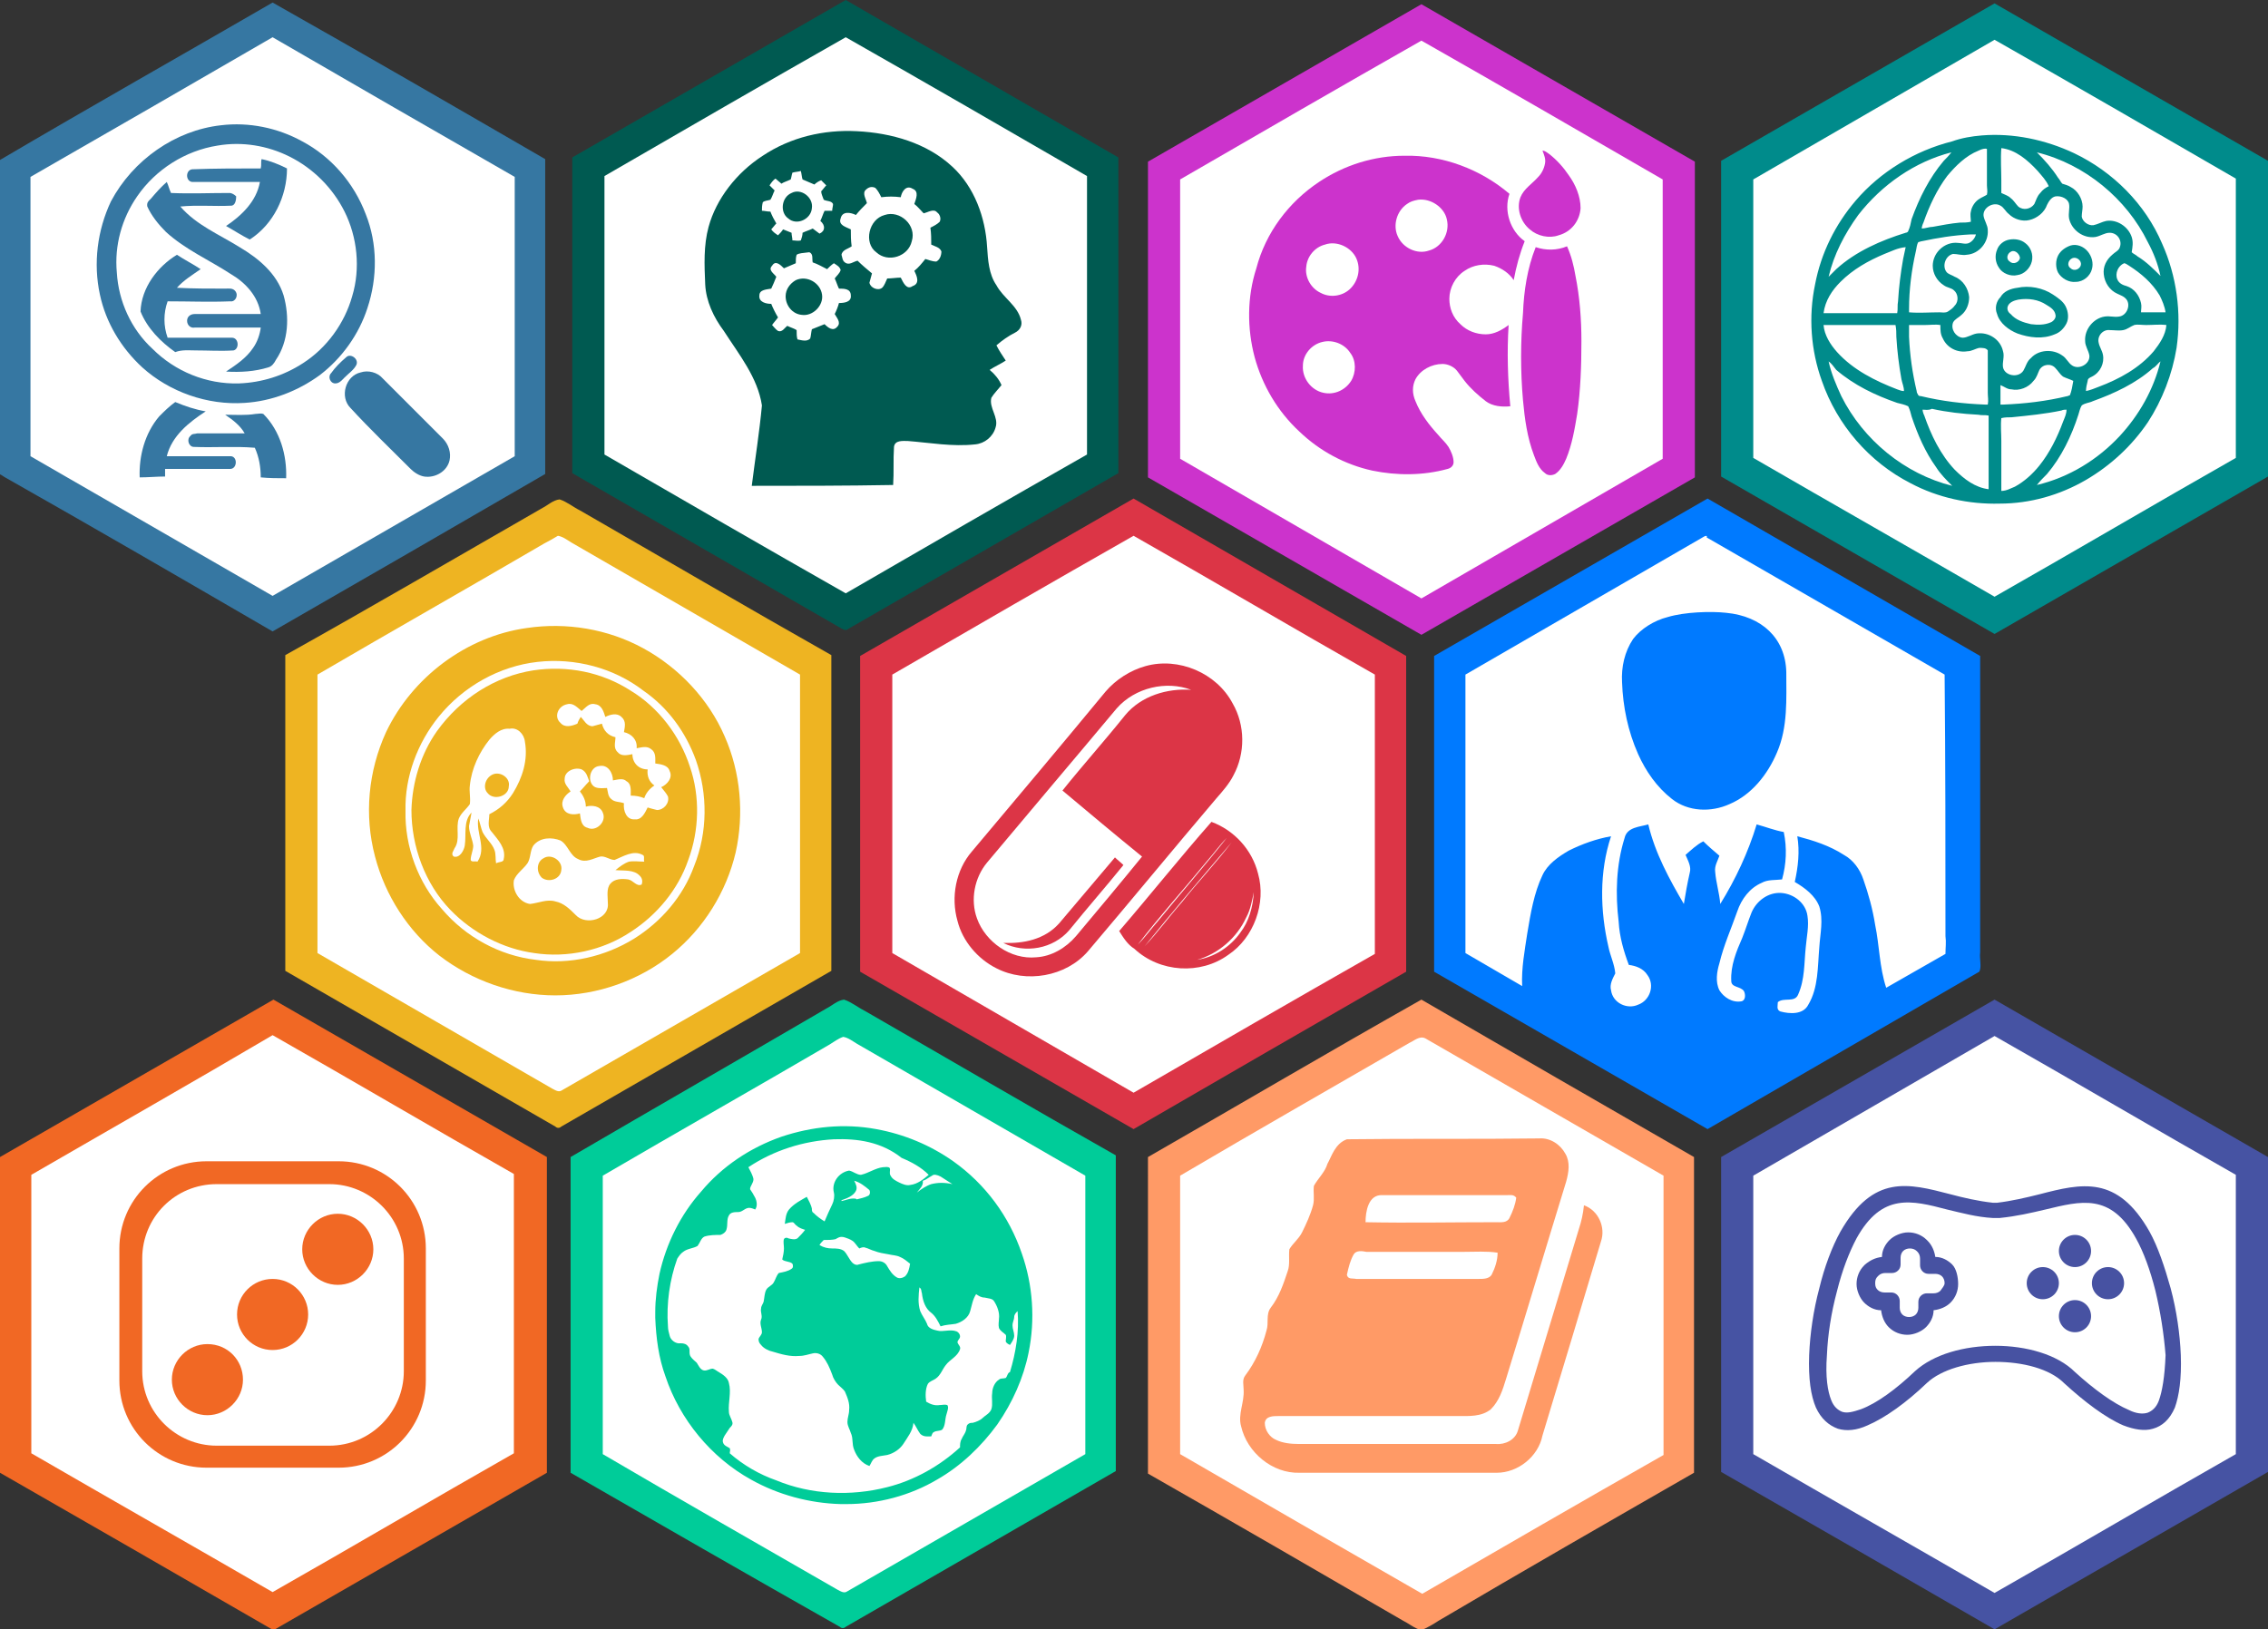 <?xml version="1.0" encoding="utf-8"?>
<!-- Generator: Adobe Illustrator 18.1.1, SVG Export Plug-In . SVG Version: 6.00 Build 0)  -->
<svg version="1.2" baseProfile="tiny" id="Layer_1" xmlns="http://www.w3.org/2000/svg" xmlns:xlink="http://www.w3.org/1999/xlink"
	 x="0px" y="0px" viewBox="0 0 267.9 192.5" xml:space="preserve">
<rect x="0" y="0" width="267.9" height="192.5" fill="#333333" stroke="none"/>
<g>
	<g>
		<path fill="#FFFFFF" d="M69.5,19.7C79.7,13.9,89.9,8,100.1,2.1c10.2,5.9,20.4,11.8,30.7,17.7c0,11.8,0,23.6,0,35.4
			c-10.2,5.9-20.4,11.8-30.7,17.7C89.9,66.9,79.7,61,69.5,55.1C69.5,43.3,69.5,31.5,69.5,19.7z"/>
		<g>
			<g>
				<path fill="#005A51" d="M67.6,18.6C78.4,12.4,89.1,6.2,99.9,0c10.7,6.2,21.5,12.4,32.2,18.6c0,12.4,0,24.9,0,37.3
					c-10.6,6.1-21.3,12.3-31.9,18.4c-0.3,0.3-0.7,0-0.9-0.1C88.7,68.1,78.2,62,67.6,55.9C67.6,43.5,67.6,31,67.6,18.6z M71.4,20.8
					c0,11,0,21.9,0,32.9c9.5,5.5,19,11,28.5,16.4c9.5-5.5,19-11,28.5-16.4c0-11,0-22,0-32.9c-9.5-5.5-19-11-28.5-16.4
					C90.4,9.8,80.9,15.3,71.4,20.8z"/>
			</g>
			<g>
				<path fill="#005A51" d="M90.1,18.4c3.3-2.2,7.2-3.1,11.1-2.9c4.1,0.2,8.3,1.4,11.3,4.2c2.6,2.4,3.9,6,4.1,9.5
					c0.1,1.5,0.2,3.2,1.1,4.5c0.8,1.5,2.5,2.4,2.9,4.1c0.2,0.6-0.1,1.2-0.7,1.5c-0.8,0.4-1.5,0.9-2.2,1.5c0.3,0.6,0.7,1.2,1.1,1.8
					c-0.6,0.4-1.3,0.7-1.9,1.1c0.6,0.5,1.1,1.1,1.4,1.8c-0.4,0.5-0.9,1-1.2,1.5c-0.3,1.2,0.9,2.3,0.5,3.5c-0.3,1.1-1.3,1.9-2.4,2
					c-2.7,0.3-5.4-0.2-8-0.4c-0.6,0-1.5-0.1-1.6,0.7c-0.1,1.5,0,3-0.1,4.5c-5.6,0.1-11.2,0.1-16.7,0.1c0.4-3.2,0.9-6.3,1.2-9.5
					c-0.5-3.3-2.7-6-4.5-8.8c-1.2-1.6-2.1-3.5-2.2-5.5c-0.1-2.3-0.2-4.6,0.4-6.8C84.6,23.5,87,20.4,90.1,18.4z M93.6,20.4
					c-0.1,0.3-0.1,0.5-0.2,0.8c-0.4,0.2-0.8,0.3-1.1,0.5c-0.2-0.2-0.5-0.4-0.7-0.6c-0.3,0.2-0.5,0.5-0.7,0.8
					c0.1,0.1,0.4,0.4,0.6,0.6c-0.2,0.4-0.3,0.8-0.5,1.1c-0.3,0.1-0.7,0.1-0.9,0.3C90,24.3,90,24.6,90,24.9c0.3,0,0.6,0.1,1,0.1
					c0.2,0.5,0.4,0.9,0.7,1.4c-0.2,0.2-0.4,0.5-0.6,0.7c0.2,0.3,0.5,0.5,0.8,0.7c0.2-0.2,0.4-0.4,0.6-0.7c0.3,0.1,0.7,0.3,1,0.4
					c0,0.3,0.1,0.6,0.1,0.9c0.3,0,0.7,0.1,1,0c0.1-0.3,0.2-0.6,0.2-0.9c0.4-0.2,0.8-0.3,1.2-0.5c0.3,0.2,0.5,0.4,0.8,0.6
					c0.7-0.3,0.7-1,0.1-1.5c0.2-0.4,0.3-0.8,0.5-1.2c0.2,0,0.7,0,0.9,0c0-0.3,0.1-0.5,0.1-0.8c-0.2-0.4-0.7-0.3-1.1-0.5
					c-0.1-0.3-0.3-0.7-0.3-1c0.2-0.2,0.4-0.5,0.6-0.7c-0.2-0.2-0.4-0.4-0.6-0.6c-0.3,0.1-0.6,0.3-0.8,0.5c-0.5-0.2-0.9-0.4-1.4-0.6
					c-0.1-0.3-0.1-0.6-0.2-1C94.3,20.3,93.9,20.3,93.6,20.4z M102.3,22.4c-0.5,0.4,0,1.1,0.1,1.6c-0.5,0.5-0.9,0.9-1.3,1.4
					c-0.6-0.3-1.6-0.5-1.8,0.4c-0.3,0.8,0.6,1,1.2,1.3c0,0.7,0,1.3,0.1,2c-0.4,0.3-1.1,0.4-1.2,1c0.1,0.3,0.1,0.7,0.4,0.9
					c0.5,0.4,1-0.1,1.5-0.2c0.5,0.5,1.1,1,1.7,1.5c-0.1,0.4-0.2,0.7-0.3,1.1c0.1,0.6,1,1,1.5,0.6c0.3-0.3,0.4-0.7,0.6-1.1
					c0.5,0,1.1-0.1,1.6-0.1c0.3,0.6,0.7,1.5,1.4,1c0.9-0.3,0.5-1.2,0.2-1.8c0.5-0.4,0.9-0.9,1.3-1.4c0.4,0.1,0.8,0.3,1.3,0.3
					c0.4-0.2,0.6-0.7,0.6-1.2c-0.2-0.5-0.8-0.6-1.2-0.8c0-0.7,0-1.3-0.1-2c0.4-0.2,0.8-0.4,1.1-0.7c0.2-0.4,0-0.9-0.3-1.1
					c-0.4-0.5-1.1,0-1.6,0.1c-0.4-0.4-0.7-0.8-1.1-1.1c0.2-0.6,0.6-1.5-0.2-1.8c-0.8-0.5-1.3,0.4-1.4,1c-0.8-0.1-1.5-0.1-2.3,0
					c-0.2-0.4-0.4-0.8-0.7-1.1C103,22,102.6,22.1,102.3,22.4z M94.1,30.1c-0.1,0.3-0.1,0.6-0.1,1c-0.5,0.2-0.9,0.4-1.4,0.6
					c-0.4-0.4-1-1-1.4-0.3c-0.5,0.5,0.2,0.9,0.5,1.3c-0.2,0.5-0.4,1-0.6,1.4c-0.5,0.1-1.4,0.1-1.4,0.8c-0.1,0.8,0.8,1,1.4,1
					c0.2,0.5,0.5,1.1,0.8,1.6c-0.2,0.3-0.5,0.6-0.7,0.9c0.2,0.2,0.4,0.5,0.7,0.7c0.5,0.2,0.8-0.4,1.1-0.6c0.4,0.2,0.8,0.3,1.1,0.5
					c0,0.4,0,0.8,0.1,1.1c0.5,0.1,1.1,0.3,1.5-0.1c0.1-0.3,0.1-0.7,0.2-1.1c0.5-0.2,1-0.4,1.5-0.6c0.4,0.4,1,0.9,1.5,0.3
					c0.5-0.5-0.1-1.1-0.3-1.5c0.2-0.4,0.4-0.9,0.5-1.3c0.6,0,1.5-0.1,1.4-0.9c0-0.8-0.8-0.8-1.4-0.8c-0.2-0.4-0.3-0.8-0.5-1.2
					c0.2-0.3,0.6-0.6,0.7-1c-0.1-0.4-0.5-0.6-0.8-0.8c-0.3,0.2-0.6,0.5-0.8,0.7c-0.6-0.3-1.1-0.6-1.7-0.8c-0.1-0.4,0.1-1-0.4-1.2
					C94.8,29.9,94.4,29.9,94.1,30.1z"/>
			</g>
			<path fill="#005A51" d="M93.5,22.8c1.1-0.6,2.6,0.5,2.4,1.8c-0.1,1.3-1.8,2.1-2.8,1.2C92.1,25.1,92.3,23.3,93.5,22.8z"/>
			<path fill="#005A51" d="M104.5,25.4c1.8-0.6,3.8,1.2,3.2,3.1c-0.4,1.8-2.8,2.6-4.2,1.3C102,28.7,102.6,25.9,104.5,25.4z"/>
			<path fill="#005A51" d="M94,33.1c1.3-0.6,2.9,0.3,3.1,1.7c0.2,1.3-1.1,2.6-2.4,2.4c-1.1-0.1-1.9-1.1-1.9-2.2
				C92.8,34.2,93.3,33.5,94,33.1z"/>
		</g>
	</g>
	<g>
		<path fill="#FFFFFF" d="M35.5,78.6C45.7,72.8,55.9,66.9,66.1,61c10.2,5.9,20.4,11.8,30.7,17.7c0,11.8,0,23.6,0,35.4
			c-10.2,5.9-20.4,11.8-30.7,17.7c-10.2-5.9-20.4-11.8-30.6-17.7C35.5,102.2,35.5,90.4,35.5,78.6z"/>
		<g>
			<g>
				<path fill="#EEB422" d="M64.1,60c0.6-0.3,1.2-0.9,2-1c0.9,0.3,1.6,0.9,2.4,1.3c9.9,5.7,19.8,11.5,29.7,17.1
					c0,12.4,0,24.9,0,37.3c-10.6,6.1-21.3,12.3-31.9,18.4c-0.2,0.2-0.5,0.2-0.7,0c-10.6-6.1-21.3-12.3-31.9-18.4
					c0-12.4,0-24.9,0-37.3C43.9,71.7,54,65.8,64.1,60z M64.3,64.2c-8.9,5.2-17.9,10.3-26.8,15.5c0,11,0,21.9,0,32.9
					c9.2,5.3,18.5,10.7,27.7,16c0.4,0.2,0.8,0.5,1.2,0.2c9.4-5.4,18.7-10.8,28.1-16.2c0-11,0-21.9,0-32.9c-9-5.2-18-10.4-27-15.6
					c-0.5-0.3-1-0.7-1.6-0.8C65.4,63.6,64.9,63.9,64.3,64.2z"/>
			</g>
			<g>
				<path fill="#EEB422" d="M62.2,74.2c4.7-0.7,9.6,0.1,13.8,2.4c4.2,2.3,7.7,6,9.6,10.4c1.9,4.3,2.3,9.2,1.3,13.7
					c-1.1,4.7-3.8,9-7.5,12c-3.8,3.1-8.8,4.9-13.8,4.9c-4.9,0-9.8-1.7-13.7-4.7c-3.7-2.9-6.4-7.1-7.6-11.7
					c-1.3-4.9-0.8-10.1,1.3-14.7C48.7,80,55.1,75.2,62.2,74.2z M63.5,78.2c-4.5,0.5-8.8,2.9-11.7,6.5c-2.5,3.1-4,7.1-3.9,11.1
					c-0.1,4.2,1.5,8.5,4.3,11.6c2.8,3.3,6.8,5.5,11.1,6c4,0.6,8.2-0.4,11.6-2.5c3.2-2,5.8-5,7.1-8.6c1.6-4,1.6-8.5,0.2-12.5
					c-1.2-3.3-3.3-6.2-6.2-8.2C72.5,78.9,67.9,77.7,63.5,78.2z"/>
			</g>
			<g>
				<path fill="#EEB422" d="M63,79.2c4-0.6,8.1,0.2,11.5,2.4c3.3,2,5.8,5.3,7,9c1.2,3.5,1.1,7.5-0.2,11c-1.2,3.5-3.7,6.5-6.8,8.5
					c-3.3,2.2-7.5,3.1-11.4,2.5c-3.7-0.5-7.3-2.4-9.9-5.1c-3-3.1-4.6-7.5-4.6-11.8c0.1-3.3,1.1-6.6,3-9.3
					C54.4,82.5,58.5,79.9,63,79.2z M66.2,85.4c0.5,0.6,1.3,0.4,2,0.1c0.1-0.3,0.2-0.5,0.4-0.8c0.4,0.4,0.7,1.1,1.4,1.1
					c0.4-0.1,0.7-0.2,1.1-0.3c0.2,0.8,0.7,1.4,1.6,1.6c0,0.6-0.3,1.3,0.3,1.8c0.4,0.5,1.2,0.3,1.7,0.2c0,1,0.7,1.8,1.8,1.8
					c-0.1,0.8,0.2,1.5,0.8,1.9c-0.6,0.4-1,0.9-1.2,1.5c-0.5-0.2-1-0.3-1.6-0.3c0-0.6,0.1-1.4-0.5-1.7c-0.4-0.4-1-0.2-1.6-0.1
					c0-0.9-0.6-1.9-1.6-1.7c-1.2,0.1-1.5,2-0.5,2.5c0.5,0.2,1,0.1,1.4,0.1c0.1,0.4,0.1,1,0.5,1.3c0.4,0.4,1,0.3,1.5,0.5
					c-0.1,0.9,0.3,2,1.3,1.9c0.8,0.1,1.2-0.8,1.5-1.4c0.3,0.1,0.7,0.2,1.1,0.3c0.8,0,1.5-0.8,1.3-1.6c-0.2-0.4-0.5-0.7-0.8-1.1
					c0.7-0.3,1.4-1.1,1-1.9c-0.2-0.7-1-0.8-1.7-0.9c0-0.6,0.1-1.3-0.5-1.7c-0.5-0.4-1.1-0.2-1.7-0.1c0.1-1-0.6-1.7-1.5-1.9
					c0.1-0.6,0.3-1.3-0.3-1.8c-0.5-0.5-1.3-0.3-1.9,0c-0.2-0.6-0.4-1.4-1.2-1.5c-0.7-0.2-1.1,0.4-1.6,0.8c-0.5-0.4-1-1-1.7-0.8
					C65.9,83.4,65.4,84.7,66.2,85.4z M57.8,87.4c-1.2,1.5-2.1,3.4-2.3,5.4c-0.1,0.7,0.1,1.4,0,2.2c-0.4,0.6-1,1-1.3,1.7
					c-0.4,1.1,0.2,2.5-0.5,3.5c-0.1,0.3-0.5,0.7-0.1,1c0.7,0.2,1.2-0.7,1.3-1.3c0.2-1.3-0.2-2.9,0.8-3.9c-0.1,0.5-0.2,1.1-0.3,1.6
					c0,0.8,0.4,1.5,0.5,2.3c0,0.6-0.3,1.1-0.3,1.7c0.1,0.3,0.5,0.1,0.8,0.2c1.1-1.6-0.2-3.4,0.1-5.1c0.2,0.5,0.3,1.1,0.5,1.6
					c0.4,0.8,1.1,1.3,1.4,2.1c0.2,0.5,0.1,1.1,0.2,1.6c0.3-0.2,0.9-0.1,0.9-0.5c0.3-1.3-0.7-2.3-1.4-3.2c-0.6-0.6-0.3-1.4-0.3-2.1
					c1.2-0.6,2.1-1.4,2.8-2.5c1.1-1.8,1.8-3.9,1.4-6.1c-0.1-0.9-0.9-1.7-1.8-1.5C59.2,86,58.4,86.7,57.8,87.4z M66.7,92
					c-0.1,0.6,0.4,1,0.7,1.5c-0.6,0.4-1.2,1.1-0.9,1.9c0.3,0.9,1.3,0.9,2,0.7c0.1,0.6,0.1,1.5,0.9,1.7c1,0.5,2.3-0.7,1.8-1.8
					c-0.3-0.8-1.3-0.9-2-0.7c0-0.7-0.3-1.3-0.7-1.8c0.4-0.4,0.7-0.8,1.1-1.2c-0.2-0.5-0.3-1.1-0.9-1.4C67.9,90.6,66.7,91.1,66.7,92z
					 M63,99.9c-0.4,0.6-0.3,1.5-0.7,2.1c-0.5,0.7-1.3,1.2-1.6,2c-0.2,1.2,0.6,2.6,1.9,2.8c1-0.1,2-0.6,3-0.3c1,0.2,1.7,0.9,2.4,1.6
					c1.2,1.3,4,0.5,3.8-1.4c0-0.8-0.2-1.7,0.3-2.3c0.5-0.6,1.4-0.6,2.1-0.5c0.6,0.1,1,0.9,1.6,0.6c0.1-0.3,0.1-0.7-0.2-1
					c-0.7-0.8-1.9-0.6-2.9-0.7c0.5-0.4,1-0.8,1.6-1c0.6-0.1,1.2,0,1.8,0c-0.1-0.3,0.1-0.7-0.2-0.8c-1.1-0.6-2.3,0.2-3.3,0.6
					c-0.6,0-1.1-0.5-1.7-0.4c-0.8,0.2-1.7,0.8-2.6,0.3c-1-0.4-1.2-1.7-2.1-2.2C65.2,98.9,63.8,98.9,63,99.9z"/>
			</g>
			<path fill="#EEB422" d="M58.2,91.5c0.9-0.4,2.1,0.4,1.9,1.4c0,1.2-1.8,1.7-2.5,0.8C57,93.1,57.3,91.9,58.2,91.5z"/>
			<path fill="#EEB422" d="M64.2,101.4c0.9-0.6,2.3,0.3,2.1,1.4c-0.1,1.1-1.5,1.5-2.3,0.9C63.3,103,63.4,101.8,64.2,101.4z"/>
		</g>
	</g>
	<g>
		<path fill="#FFFFFF" d="M103,78.6c10.2-5.9,20.4-11.8,30.6-17.7c10.2,5.9,20.4,11.8,30.7,17.7c0,11.8,0,23.6,0,35.4
			c-10.2,5.9-20.4,11.8-30.7,17.7c-10.2-5.9-20.4-11.8-30.6-17.7C103,102.2,103,90.4,103,78.6z"/>
		<g>
			<g>
				<path fill="#DC3546" d="M101.6,77.5c10.8-6.2,21.5-12.4,32.3-18.6c10.7,6.2,21.5,12.4,32.2,18.6c0,12.4,0,24.9,0,37.3
					c-10.8,6.2-21.5,12.4-32.2,18.6c-10.8-6.2-21.5-12.4-32.3-18.6C101.6,102.4,101.6,89.9,101.6,77.5z M105.4,79.7
					c0,11,0,21.9,0,32.9c9.5,5.5,19,11,28.5,16.5c9.5-5.5,19-11,28.5-16.4c0-11,0-22,0-33c-9.5-5.4-19-11-28.5-16.4
					C124.4,68.7,114.9,74.2,105.4,79.7z"/>
			</g>
			<g>
				<path fill="#DC3546" d="M135.3,78.7c3.9-1.1,8.4,0.8,10.3,4.4c1.5,2.6,1.5,5.9,0.1,8.5c-0.5,1-1.3,1.9-2,2.7
					c-5.1,6-10.1,12.1-15.2,18.1c-2.6,3-7.3,3.8-10.8,2c-2.2-1.1-4-3.2-4.6-5.6c-0.8-2.8-0.2-6,1.7-8.2c5.3-6.3,10.6-12.6,15.8-18.9
					C131.8,80.3,133.5,79.2,135.3,78.7z M131.9,83.7c-5.1,6.1-10.2,12.1-15.3,18.2c-1.5,1.8-2,4.4-1.2,6.6c1,2.8,4,4.9,7,4.6
					c1.8-0.1,3.5-1.1,4.7-2.5c2.6-3.1,5.2-6.2,7.8-9.4c-3.2-2.6-6.3-5.2-9.4-7.8c2.4-3,5-5.9,7.4-8.9c1.9-2.3,5-3.2,7.8-3
					C137.8,80.4,134.1,81.2,131.9,83.7z"/>
			</g>
			<g>
				<path fill="#DC3546" d="M132.2,110c3.7-4.3,7.2-8.7,10.9-12.9c2.7,1,4.8,3.3,5.5,6.1c1,3.5-0.5,7.6-3.5,9.6
					c-3.3,2.4-8.1,2.1-11.1-0.7C133.2,111.6,132.7,110.8,132.2,110z M142.6,101.7c-2.7,3.3-5.6,6.5-8.2,9.9c0.9-0.9,1.6-1.9,2.4-2.8
					c2.7-3.3,5.5-6.5,8.1-9.8C144.1,99.8,143.4,100.8,142.6,101.7z M145.5,99.5c-3.5,4.1-7,8.2-10.3,12.3c1.6-1.7,2.9-3.5,4.4-5.2
					C141.5,104.2,143.6,102,145.5,99.5z M148.1,105.4c-0.2,1-0.4,2.1-0.9,3c-1.1,2.4-3.3,4.3-5.8,5c2-0.3,3.9-1.5,5.1-3.2
					C147.5,108.9,148,107.2,148.1,105.4z"/>
			</g>
			<path fill="#DC3546" d="M125.1,109.1c2.2-2.6,4.4-5.2,6.6-7.8c0.3,0.3,0.7,0.6,1,0.9c-2.1,2.6-4.3,5.1-6.4,7.7
				c-1.9,2.2-5.2,2.8-7.8,1.5C120.9,111.5,123.4,111,125.1,109.1z"/>
		</g>
	</g>
	<g>
		<path fill="#FFFFFF" d="M171,78.2c10.2-5.9,20.4-11.8,30.6-17.7c10.2,5.9,20.4,11.8,30.7,17.7c0,11.8,0,23.6,0,35.4
			c-10.2,5.9-20.4,11.8-30.7,17.7c-10.2-5.9-20.4-11.8-30.6-17.7C171,101.8,171,90,171,78.2z"/>
		<g>
			<g>
				<path fill="#007AFF" d="M169.4,77.5c10.8-6.2,21.5-12.4,32.3-18.6c10.7,6.2,21.5,12.4,32.2,18.6c0,11.7,0,23.3,0,35
					c-0.1,0.8,0.2,1.7-0.1,2.3c-10.7,6.2-21.4,12.4-32.1,18.6c-10.8-6.2-21.5-12.4-32.3-18.6C169.4,102.4,169.4,89.9,169.4,77.5z
					 M201.1,63.5c-9.3,5.4-18.7,10.8-28,16.2c0,11,0,21.9,0,32.9c2.2,1.3,4.5,2.6,6.7,3.9c-0.1-2.1,0.3-4.2,0.6-6.2
					c0.4-2.4,0.8-4.8,1.8-6.9c0.6-1.3,1.9-2.2,3.1-2.9c1.6-0.8,3.3-1.4,5-1.7c-1.4,4.2-1.3,8.8-0.3,13.1c0.2,1,0.7,2,0.8,3.1
					c-0.3,0.6-0.7,1.3-0.5,2c0.2,1.5,1.9,2.3,3.2,1.7c1.4-0.5,2-2.3,1.1-3.5c-0.5-0.8-1.4-1.1-2.2-1.2c-0.6-1.6-1.1-3.3-1.2-5.1
					c-0.4-3.3-0.3-6.7,0.7-9.9c0.3-1.3,1.8-1.3,2.8-1.6c0.8,3.4,2.5,6.5,4.2,9.4c0.2-1.2,0.4-2.4,0.7-3.7c0.2-0.7-0.2-1.4-0.5-2.1
					c0.7-0.6,1.3-1.2,2.1-1.6c0.6,0.6,1.2,1.1,1.9,1.7c-0.2,0.6-0.6,1.2-0.5,1.9c0.1,1.3,0.5,2.5,0.6,3.8c1.8-2.9,3.3-6.1,4.3-9.4
					c1.1,0.3,2.1,0.7,3.2,0.9c0.4,1.9,0.3,3.8-0.2,5.6c-0.8,0.1-1.7,0-2.4,0.4c-1.4,0.6-2.4,1.9-2.9,3.4c-0.7,2-1.6,4-2.1,6.1
					c-0.3,1-0.5,2.2,0,3.2c0.5,0.8,1.5,1.5,2.6,1.3c0.5-0.1,0.5-0.8,0.3-1.2c-0.4-0.6-1.5-0.4-1.5-1.2c-0.1-1.8,0.6-3.5,1.3-5.1
					c0.4-1,0.7-2,1.1-3c0.6-1.4,2-2.4,3.5-2.3c1.5,0.1,2.9,1.2,3.1,2.7c0.2,1.2-0.1,2.5-0.2,3.7c-0.2,1.9-0.1,3.8-0.9,5.6
					c-0.4,1-1.7,0.3-2.4,0.9c0,0.4-0.2,0.9,0.3,1.1c1.1,0.3,2.7,0.4,3.3-0.8c1.2-2,1.1-4.5,1.3-6.8c0.1-1.6,0.5-3.2,0-4.8
					c-0.5-1.3-1.7-2.2-2.9-2.9c0.4-1.8,0.6-3.6,0.3-5.4c1.9,0.5,3.8,1.1,5.5,2.2c1.1,0.6,1.9,1.7,2.3,2.9c0.6,1.7,1.1,3.5,1.4,5.4
					c0.5,2.4,0.5,5,1.3,7.4c2.3-1.3,4.7-2.7,7-4c0-0.7,0.1-1.4,0-2.1c0-10.3,0-20.6-0.1-30.9c-9.4-5.4-18.7-10.8-28.1-16.2
					C201.7,63.2,201.4,63.3,201.1,63.5z"/>
			</g>
			<path fill="#007AFF" d="M197,72.9c2-0.6,5.1-0.7,6.9-0.5c4.2,0.4,7,3,7.1,7c0,3.2,0.2,6.5-1.1,9.5c-1.1,2.6-3,5-5.6,6.1
				c-2.2,1-4.9,0.9-6.8-0.6c-1.8-1.4-3.1-3.3-4-5.3c-1.2-2.7-1.8-5.6-1.9-8.5c-0.1-1.8,0.3-3.6,1.3-5.1
				C193.8,74.3,195.4,73.3,197,72.9z"/>
		</g>
	</g>
	<g>
		<path fill="#FFFFFF" d="M137.4,137.8c10.2-5.9,20.4-11.8,30.6-17.7c10.2,5.9,20.4,11.8,30.7,17.7c0,11.8,0,23.6,0,35.4
			c-10.2,5.9-20.4,11.8-30.7,17.7c-10.2-5.9-20.4-11.8-30.6-17.7C137.4,161.4,137.4,149.6,137.4,137.8z"/>
		<g>
			<g>
				<path fill="#FF9A66" d="M135.6,136.7c10.8-6.2,21.5-12.5,32.3-18.6c10.7,6.2,21.4,12.4,32.2,18.6c0,12.4,0,24.9,0,37.3
					c-10.1,5.8-20.2,11.6-30.2,17.5c-0.6,0.4-1.3,0.8-2,1.1c-0.8-0.2-1.5-0.8-2.3-1.2c-10-5.8-20-11.6-30-17.3
					C135.6,161.6,135.6,149.1,135.6,136.7z M166.5,123.2c-9,5.2-18.1,10.4-27.1,15.7c0,11,0,21.9,0,32.9c9.5,5.5,19,11,28.6,16.5
					c9.5-5.5,19-11,28.5-16.4c0-11,0-22,0-33c-9.4-5.4-18.7-10.8-28.1-16.2C167.7,122.3,167,123,166.5,123.2z"/>
			</g>
			<g>
				<path fill="#FF9A66" d="M159.1,134.6c7.5-0.1,15.1,0,22.7-0.1c1.3-0.1,2.5,0.7,3.1,1.8c0.6,1,0.4,2.2,0.1,3.3
					c-2.4,7.8-4.7,15.5-7.1,23.3c-0.4,1.3-0.8,2.6-1.8,3.6c-1.1,0.9-2.6,0.8-3.9,0.8c-7.1,0-14.2,0-21.2,0c-0.6,0-1.5,0-1.6,0.8
					c0,0.9,0.6,1.7,1.3,2c0.8,0.4,1.8,0.5,2.7,0.5c7.8,0,15.5,0,23.3,0c1.1,0.1,2.3-0.5,2.6-1.6c2.4-7.9,4.8-15.9,7.2-23.8
					c0.3-0.9,0.5-1.8,0.6-2.8c1.7,0.6,2.6,2.6,2,4.3c-2.3,7.7-4.6,15.3-6.9,22.9c-0.5,2.5-2.9,4.4-5.4,4.4c-7.8,0-15.5,0-23.3,0
					c-3.2,0.1-6.2-2.4-6.9-5.5c-0.4-1.4,0.4-2.8,0.3-4.3c0-0.6-0.2-1.2,0.2-1.7c1.2-1.6,2-3.4,2.5-5.3c0.3-0.9-0.1-1.9,0.5-2.7
					c1-1.3,1.5-2.8,2-4.3c0.3-0.8,0.1-1.7,0.2-2.6c0.4-0.7,1.1-1.2,1.5-2c0.5-1,1-2.1,1.3-3.2c0.2-0.8,0-1.5,0.1-2.3
					c0.5-0.9,1.3-1.6,1.6-2.6C157.3,136.6,157.7,135.1,159.1,134.6z M161.3,144.4c5.1,0.1,10.3,0,15.4,0c0.6,0,1.3,0.1,1.6-0.5
					c0.4-0.8,0.7-1.6,0.8-2.4c-0.3-0.4-0.7-0.3-1.1-0.3c-4.9,0-9.8,0-14.7,0C161.6,141.1,161.3,143.2,161.3,144.4z M159.9,148.2
					c-0.4,0.7-0.6,1.5-0.8,2.4c0.1,0.6,0.7,0.4,1.1,0.5c4.8,0,9.7,0,14.5,0c0.5,0,1.2,0,1.5-0.5c0.4-0.8,0.7-1.7,0.7-2.6
					c-1.3-0.2-2.6-0.1-4-0.1c-3.8,0-7.7,0-11.5,0C160.9,147.8,160.2,147.7,159.9,148.2z"/>
			</g>
		</g>
	</g>
	<g>
		<path fill="#FFFFFF" d="M1.3,19.6C11.5,13.7,21.7,7.8,32,1.9c10.2,5.9,20.4,11.8,30.7,17.7c0,11.8,0,23.6,0,35.4
			C52.4,60.8,42.2,66.7,32,72.6C21.7,66.7,11.5,60.8,1.3,54.9C1.3,43.1,1.3,31.3,1.3,19.6z"/>
		<g>
			<g>
				<path fill="#3677A2" d="M0,18.9C10.7,12.6,21.5,6.5,32.2,0.3C43,6.4,53.7,12.6,64.4,18.8c0,12.4,0,24.8,0,37.2
					C53.7,62.2,43,68.4,32.2,74.6c-10.5-6.1-21-12.2-31.6-18.2c-0.2-0.1-0.4-0.3-0.7-0.4V18.9z M3.6,20.9c0,11,0,22,0,33
					c9.5,5.5,19.1,11,28.6,16.5c9.5-5.5,19.1-11,28.6-16.5c0-11,0-22,0-33c-9.6-5.5-19.1-11-28.6-16.5C22.7,9.9,13.2,15.4,3.6,20.9z
					"/>
			</g>
			<g>
				<path fill="#3677A2" d="M26.1,14.8c3.3-0.4,6.7,0.3,9.6,1.9c3.4,1.8,6.1,4.9,7.5,8.6c1.4,3.5,1.4,7.5,0.2,11.1
					c-1,3.1-3,5.9-5.6,7.9c-2.6,1.9-5.7,3.1-8.9,3.3c-4.4,0.3-8.9-1.3-12.1-4.2c-2.5-2.3-4.3-5.3-5-8.6c-0.8-3.7-0.3-7.6,1.3-11
					C15.7,18.9,20.7,15.4,26.1,14.8z M25.7,17.2c-3.8,0.6-7.3,2.8-9.5,6c-1.8,2.6-2.7,5.8-2.4,9c0.2,3.4,1.7,6.7,4.2,9
					c2.7,2.7,6.4,4.2,10.2,4.1c2.7-0.1,5.3-0.9,7.6-2.4c2.8-1.8,4.9-4.7,5.8-7.9c1-3.3,0.6-7-0.9-10c-1.4-2.8-3.7-5.1-6.5-6.5
					C31.6,17.2,28.6,16.7,25.7,17.2z"/>
			</g>
			<path fill="#3677A2" d="M30.8,19.9c0.1-0.4,0-0.8,0.1-1.1c1,0.2,2,0.6,3,1.1c0,3.3-1.6,6.6-4.4,8.4c-1-0.5-1.9-1.1-2.8-1.6
				c1.8-1.2,3.6-2.9,4-5.2c-2.7,0-5.3,0-8,0c-0.8-0.1-0.8-1.4,0-1.5C25.4,19.9,28.1,19.9,30.8,19.9z"/>
			<path fill="#3677A2" d="M17.8,23.5c0.6-0.7,1.2-1.4,1.9-2c0.2,0.4,0.3,0.9,0.5,1.3c2.3,0.1,4.6,0,6.9,0c0.3,0,0.6,0.2,0.8,0.4
				c0,0.4-0.1,1.1-0.6,1.1c-2,0.1-4-0.1-6,0.1c1.9,2.2,4.6,3.3,7,4.8c2.2,1.3,4.4,3.1,5.2,5.7c0.7,2.5,0.6,5.4-0.9,7.6
				c-0.2,0.4-0.5,0.8-0.9,0.9c-1.6,0.5-3.3,0.6-5,0.5c1.2-0.8,2.4-1.6,3.2-2.8c0.5-0.7,0.8-1.6,0.9-2.4c-2.6,0-5.2,0-7.8,0
				c-0.5,0.1-0.9-0.3-0.9-0.8c0-0.5,0.4-0.8,0.9-0.8c2.6,0,5.2,0,7.8,0c-0.3-2.1-1.8-3.7-3.5-4.7c-2.6-1.7-5.4-2.9-7.7-5
				c-0.9-0.9-1.7-1.9-2.2-3C17.3,23.9,17.6,23.7,17.8,23.5z"/>
			<path fill="#3677A2" d="M16.6,36.8c0.1-2.8,2-5.3,4.3-6.7c0.9,0.6,1.9,1.1,2.8,1.7c-1,0.7-2,1.3-2.8,2.2c1.9,0.1,3.8,0.1,5.7,0.1
				c0.4,0,0.9-0.1,1.2,0.3c0.4,0.5,0,1.3-0.6,1.2c-2.4,0.1-4.9,0-7.4,0c-0.5,1.4-0.5,2.9,0,4.3c2.5,0,5.1,0,7.6,0
				c0.8,0,0.9,1.3,0.2,1.5c-1.5,0.1-3,0-4.5,0c-0.8,0-1.6-0.1-2.4,0.2C19,40.4,17.4,38.8,16.6,36.8z"/>
			<path fill="#3677A2" d="M40.9,42.2c0.5-0.5,1.5,0.2,1.2,0.9c-0.3,0.6-0.9,1-1.4,1.5c-0.3,0.3-0.6,0.7-1.1,0.7
				c-0.6,0-0.9-0.8-0.5-1.2C39.6,43.4,40.2,42.8,40.9,42.2z"/>
			<path fill="#3677A2" d="M42.6,44c0.9-0.3,2,0,2.6,0.7c2.4,2.4,4.7,4.7,7.1,7.1c0.7,0.7,1,1.7,0.8,2.6c-0.3,1.3-1.7,2.1-3,1.9
				c-0.6-0.1-1.2-0.5-1.6-0.9c-2.4-2.4-4.8-4.7-7.1-7.2C40.1,46.9,40.8,44.4,42.6,44z"/>
			<path fill="#3677A2" d="M18.8,49.2c0.6-0.6,1.2-1.2,1.9-1.7c1.2,0.5,2.4,0.9,3.6,1.1c-2,1.3-4,2.9-4.6,5.3c2.5,0,5.1,0,7.6,0
				c0.8,0.1,0.7,1.5-0.1,1.5c-2.6,0-5.2,0-7.7,0c0,0.3,0,0.6,0,0.9c-1,0-2,0.1-3,0.1C16.4,53.9,17.1,51.2,18.8,49.2z"/>
			<path fill="#3677A2" d="M26.6,49c1.2,0,2.4,0.1,3.6-0.1c0.3,0,0.6-0.1,0.9,0c2,2,2.8,4.9,2.7,7.6c-1,0-2,0-3-0.1
				c0-1.2-0.2-2.4-0.7-3.5c-2.4-0.2-4.8,0-7.2-0.1c-0.6,0-0.9-0.9-0.4-1.3c0.2-0.3,0.5-0.2,0.8-0.3c1.9,0,3.8,0,5.6,0
				C28.4,50.3,27.5,49.6,26.6,49z"/>
		</g>
	</g>
	<g>
		<path fill="#FFFFFF" d="M68.9,138c10.2-5.9,20.4-11.8,30.6-17.7c10.2,5.9,20.4,11.8,30.7,17.7c0,11.8,0,23.6,0,35.4
			c-10.2,5.9-20.4,11.8-30.7,17.7c-10.2-5.9-20.4-11.8-30.6-17.7C68.8,161.5,68.8,149.8,68.9,138z"/>
		<g>
			<g>
				<g>
					<path fill="#00CC99" d="M92.3,134.3c3.6-1.2,7.4-1.6,11.2-0.9c3.3,0.6,6.4,1.9,9.1,3.8c3.8,2.7,6.6,6.5,8.1,10.9
						c1.3,3.7,1.6,7.8,0.8,11.7c-0.6,3-1.9,5.9-3.7,8.5c-1.9,2.6-4.3,4.9-7.1,6.5c-3.2,1.9-7,2.9-10.7,2.9h-0.7
						c-3.7-0.1-7.4-1.1-10.6-2.9c-4.7-2.6-8.4-7.1-10.1-12.2c-0.8-2.2-1.1-4.5-1.2-6.9V155c0-1.5,0.2-3,0.5-4.5
						c0.8-3.6,2.5-7,4.9-9.7C85.3,137.8,88.6,135.6,92.3,134.3z M98.5,134.6c-3.6,0.2-7.1,1.3-10.1,3.3c0.2,0.4,0.5,0.9,0.6,1.4
						c0,0.5-0.4,0.8-0.4,1.2c0.2,0.3,0.4,0.6,0.6,1c0.2,0.4,0.3,1,0,1.4c-0.2-0.1-0.5-0.2-0.7-0.2c-0.5,0-0.8,0.5-1.3,0.5
						c-0.4,0-0.9,0-1.1,0.4c-0.3,0.5-0.1,1.1-0.3,1.7c-0.1,0.3-0.4,0.5-0.7,0.6c-0.6,0-1.3,0-1.9,0.2c-0.4,0.2-0.5,0.7-0.8,1.1
						c-0.5,0.3-1.2,0.3-1.7,0.7c-0.3,0.2-0.5,0.5-0.7,0.8c-0.9,2.5-1.3,5.3-1.1,8c0,0.4,0.1,0.7,0.2,1.1c0.1,0.5,0.7,1,1.3,0.9
						c0.4,0,0.7,0.1,0.9,0.4c0.3,0.3,0,0.8,0.3,1.2c0.2,0.3,0.5,0.5,0.7,0.7c0.2,0.3,0.4,0.8,0.8,0.9c0.4,0.1,0.7-0.2,1.1-0.2
						c0.3,0.1,0.5,0.3,0.7,0.4c0.5,0.3,1.1,0.7,1.2,1.3c0.3,1.1-0.1,2.3,0,3.4c0,0.4,0.3,0.8,0.4,1.2c0.1,0.3-0.1,0.5-0.3,0.7
						c-0.2,0.3-0.4,0.6-0.6,0.9c-0.1,0.2-0.3,0.5-0.2,0.8c0.1,0.4,0.5,0.5,0.8,0.7c0.1,0.2,0,0.4,0,0.6c1.6,1.4,3.5,2.5,5.5,3.2
						c4.1,1.7,8.8,1.9,13.1,0.8c3.2-0.8,6.2-2.5,8.6-4.7c0-0.3,0-0.7,0.2-1c0.1-0.3,0.4-0.6,0.5-1c0.1-0.2,0-0.5,0.2-0.7
						c0.2-0.2,0.4-0.2,0.6-0.2c0.4-0.1,0.9-0.3,1.2-0.6c0.3-0.3,0.8-0.5,1-1c0.2-0.6,0-1.3,0.1-1.9c0-0.6,0.3-1.3,0.8-1.6
						c0.2-0.2,0.5-0.1,0.8-0.2c0.2-0.2,0.2-0.6,0.5-0.7c0.7-2.3,1.1-4.8,0.9-7.2c-0.2,0.2-0.4,0.4-0.4,0.7c0,0.3-0.2,0.6-0.2,1
						c0,0.4,0.2,0.8,0.2,1.2c0,0.4-0.3,0.8-0.5,1.1c-0.2-0.1-0.4-0.2-0.5-0.4c0-0.3,0.1-0.6,0-0.8c-0.3-0.3-0.6-0.4-0.8-0.8
						c-0.1-0.4,0-0.8,0-1.1c0.1-0.7-0.2-1.5-0.6-2.1c-0.2-0.3-0.7-0.3-1.1-0.4c-0.4,0-0.7-0.2-1-0.4c-0.4,0.6-0.5,1.3-0.7,2
						c-0.2,0.8-1,1.3-1.7,1.5c-0.6,0.1-1.2,0.1-1.8,0.3c-0.3-0.6-0.6-1.2-1.1-1.6c-0.7-0.5-1-1.4-1.1-2.3c-0.1-0.2,0-0.5-0.3-0.7
						c-0.1,0.9-0.2,1.9,0.1,2.8c0.2,0.5,0.6,1,0.8,1.5c0.1,0.5,0.7,0.7,1.2,0.8c0.7,0.2,1.5-0.2,2.3,0.1c0.2,0.1,0.4,0.3,0.4,0.6
						c0,0.3-0.3,0.4-0.3,0.7c0.1,0.3,0.4,0.5,0.3,0.8c-0.3,0.9-1.2,1.2-1.7,1.9c-0.4,0.5-0.6,1.2-1.2,1.6c-0.3,0.2-0.7,0.3-0.9,0.6
						c-0.3,0.6-0.3,1.4-0.2,2.1c0.5,0.3,1,0.5,1.6,0.4c0.3,0,0.6-0.1,0.9,0c0.2,0.3,0,0.7-0.1,1.1c-0.2,0.6-0.1,1.3-0.5,1.8
						c-0.3,0.2-0.7,0.1-1,0.3c-0.2,0.1-0.2,0.3-0.3,0.5c-0.4,0-0.9,0.1-1.3-0.3c-0.3-0.4-0.5-0.9-0.8-1.3c-0.1,1-0.7,1.7-1.2,2.5
						c-0.4,0.6-1.1,1.1-1.9,1.3c-0.5,0.1-1.1,0.1-1.5,0.4c-0.3,0.2-0.4,0.6-0.6,0.9c-0.9-0.3-1.5-1.1-1.8-1.9
						c-0.3-0.7-0.1-1.4-0.4-2c-0.1-0.4-0.4-0.8-0.4-1.3c0-0.5,0.2-0.9,0.2-1.4c0.1-0.8-0.2-1.5-0.5-2.2c-0.2-0.3-0.5-0.5-0.8-0.8
						c-0.3-0.3-0.6-0.8-0.7-1.2c-0.3-0.8-0.6-1.5-1.1-2.1c-0.3-0.4-0.8-0.5-1.2-0.4c-0.5,0.1-1,0.3-1.6,0.3
						c-1.1,0.1-2.1-0.2-3.1-0.5c-0.5-0.1-1.1-0.4-1.4-0.8c-0.2-0.2-0.3-0.4-0.3-0.7c0.1-0.3,0.4-0.5,0.4-0.8c0-0.5-0.3-1-0.1-1.5
						c0.2-0.4-0.1-0.9,0-1.3c0-0.3,0.2-0.5,0.3-0.8c0.1-0.5,0.1-1,0.3-1.4c0.2-0.4,0.7-0.5,0.9-0.9c0.2-0.3,0.3-0.8,0.6-1.1
						c0.5-0.1,1.1-0.2,1.5-0.5c0.2-0.1,0.2-0.4,0.1-0.6c-0.3-0.3-0.9-0.2-1.2-0.5c0.1-0.4,0.2-0.9,0.2-1.3c0-0.4-0.1-0.8,0-1.1
						c0.1-0.2,0.4-0.2,0.5-0.1c0.4,0.1,0.8,0.2,1.1,0c0.3-0.3,0.6-0.6,0.9-1c-0.3-0.1-0.7-0.2-1-0.5c-0.2-0.1-0.3-0.4-0.5-0.4
						c-0.3,0-0.6,0.1-0.9,0.2c0.1-0.6,0.1-1.2,0.5-1.7c0.6-0.7,1.4-1.1,2.1-1.5c0.2,0.4,0.5,0.9,0.6,1.4c0,0.2,0,0.4,0.2,0.5
						c0.4,0.4,0.8,0.7,1.3,1c0.3-0.7,0.6-1.4,0.9-2c0.2-0.4,0.3-1,0.2-1.4c-0.3-1.2,0.6-2.4,1.8-2.6c0.5,0.1,0.9,0.5,1.4,0.5
						c0.9-0.2,1.7-0.8,2.6-0.9c0.3,0,0.6-0.1,0.8,0.1c0.1,0.3-0.1,0.6,0.1,0.9c0.2,0.4,0.6,0.6,1,0.8c0.4,0.2,0.9,0.4,1.3,0.3
						c0.9-0.1,1.6-0.7,2.2-1.2c-0.9-0.9-2-1.5-3.2-2C104.1,134.9,101.3,134.5,98.5,134.6z M110.1,138.9c-0.4,0.2-0.7,0.5-1.1,0.6
						c0.1,0.6-0.4,1-0.7,1.4c0.5-0.4,1.1-0.8,1.7-1c0.8-0.2,1.6-0.2,2.5,0c-0.5-0.3-0.9-0.6-1.4-0.9
						C110.7,138.8,110.3,138.7,110.1,138.9z M100.9,139.5c0.2,0.4,0.4,0.8,0.2,1.2c-0.3,0.6-1.1,0.9-1.7,1.1c0,0,0,0,0,0.1
						c0.5-0.1,0.9-0.3,1.4-0.3c0.2,0,0.3,0,0.4,0.1c0.4-0.1,0.9-0.2,1.3-0.4c0.3-0.1,0.3-0.5,0.2-0.7
						C102.1,140.1,101.6,139.7,100.9,139.5z M98.7,146.4c-0.4,0.1-0.9,0.1-1.4,0.1c-0.2,0.2-0.4,0.4-0.5,0.6c0.5,0.3,1,0.4,1.5,0.4
						c0.5,0,1,0,1.4,0.3c0.4,0.4,0.6,1,1,1.4c0.2,0.2,0.5,0.3,0.7,0.2c0.8-0.2,1.6-0.4,2.4-0.4c0.4,0,0.8,0.2,1,0.6
						c0.3,0.5,0.6,1,1.1,1.3c0.3,0.2,0.7,0.1,1-0.1c0.4-0.4,0.5-0.9,0.6-1.5c-0.4-0.3-0.7-0.6-1.2-0.8c-0.4-0.2-0.9-0.2-1.3-0.3
						c-0.6-0.1-1.2-0.2-1.7-0.4c-0.4-0.1-0.7-0.3-1.1-0.4c-0.2-0.1-0.5,0-0.7,0.1c-0.3-0.3-0.5-0.7-0.8-0.9
						c-0.3-0.2-0.6-0.3-0.9-0.4C99.2,146,98.9,146.3,98.7,146.4z"/>
				</g>
			</g>
			<g>
				<path fill="#00CC99" d="M97.7,119.1c0.6-0.3,1.2-0.9,2-1c0.9,0.3,1.6,0.9,2.4,1.3c9.9,5.7,19.8,11.5,29.7,17.1
					c0,12.4,0,24.9,0,37.3c-10.6,6.1-21.3,12.3-31.9,18.4c-0.2,0.2-0.5,0.2-0.7,0C88.6,186.2,78,180.1,67.4,174
					c0-12.4,0-24.9,0-37.3C77.5,130.8,87.6,125,97.7,119.1z M98,123.4c-8.9,5.2-17.9,10.3-26.8,15.5c0,11,0,21.9,0,32.9
					c9.2,5.4,18.5,10.7,27.7,16c0.4,0.2,0.8,0.5,1.2,0.2c9.4-5.4,18.7-10.8,28.1-16.2c0-11,0-21.9,0-32.9c-9-5.2-18-10.4-27-15.6
					c-0.5-0.3-1-0.7-1.6-0.8C99,122.7,98.5,123.1,98,123.4z"/>
			</g>
		</g>
	</g>
	<g>
		<path fill="#FFFFFF" d="M137.4,19.7C147.6,13.8,157.8,7.9,168,2c10.2,5.9,20.4,11.8,30.7,17.7c0,11.8,0,23.6,0,35.4
			c-10.2,5.9-20.4,11.8-30.7,17.7c-10.2-5.9-20.4-11.8-30.6-17.7C137.4,43.2,137.4,31.5,137.4,19.7z"/>
		<g>
			<path fill="#CC33CC" d="M135.6,19.1c10.8-6.2,21.5-12.4,32.3-18.6c10.8,6.2,21.5,12.4,32.3,18.6c0,12.4,0,24.9,0,37.3
				c-10.8,6.2-21.5,12.4-32.3,18.6c-10.8-6.2-21.5-12.4-32.3-18.6C135.6,43.9,135.6,31.5,135.6,19.1z M139.4,21.2c0,11,0,22,0,33
				c9.5,5.5,19,11,28.5,16.5c9.5-5.5,19-11,28.5-16.5c0-11,0-22,0-33c-9.5-5.5-19-11-28.5-16.4C158.4,10.2,148.9,15.7,139.4,21.2z"
				/>
		</g>
		<g>
			<path fill="#CC33CC" d="M182.2,17.8c0.3,0,0.5,0.2,0.8,0.4c0.9,0.7,1.7,1.6,2.3,2.5c0.8,1.1,1.4,2.5,1.4,3.9
				c-0.1,1.5-1.1,2.8-2.6,3.2c-1.1,0.4-2.5,0.1-3.4-0.7c-1.1-0.9-1.6-2.5-1.1-3.8c0.4-1,1.4-1.6,2.1-2.4c0.4-0.4,0.7-1,0.8-1.6
				C182.6,18.8,182.4,18.3,182.2,17.8z"/>
			<g>
				<path fill="#CC33CC" d="M155.8,21.5c3-2,6.5-3.1,10.1-3.1c4.5-0.1,9,1.6,12.4,4.5c-0.7,2,0.1,4.4,1.8,5.6c-0.6,1.5-1,3-1.3,4.6
					c-0.5-0.8-1.4-1.4-2.3-1.7c-1.2-0.3-2.5-0.1-3.5,0.6c-1.1,0.7-1.8,2-1.8,3.3c0,1.1,0.4,2.2,1.3,3c0.8,0.8,1.9,1.2,3,1.2
					c1,0,1.9-0.5,2.7-1.1c-0.2,3.2-0.1,6.4,0.2,9.6c-1,0.1-2.1,0-2.9-0.6c-0.9-0.7-1.8-1.5-2.5-2.4c-0.3-0.4-0.6-0.8-0.9-1.2
					c-0.4-0.5-1.1-0.8-1.7-0.8c-1.3,0-2.6,0.7-3.2,1.8c-0.4,0.8-0.4,1.7,0,2.6c0.6,1.5,1.6,2.8,2.7,4c0.4,0.5,0.8,0.8,1.2,1.4
					c0.3,0.5,0.6,1.2,0.6,1.8c0,0.4-0.3,0.7-0.7,0.8c-2.9,0.8-6,0.8-8.9,0.2c-3.2-0.7-6.2-2.3-8.6-4.6c-2.6-2.4-4.4-5.5-5.3-8.8
					c-0.9-3.4-0.9-7.1,0.2-10.5C149.5,27.5,152.2,23.9,155.8,21.5z M167.5,23.6c-0.5,0.1-0.9,0.2-1.3,0.5c-1.2,0.8-1.7,2.5-1.1,3.8
					c0.6,1.4,2.3,2.2,3.7,1.7c1.5-0.4,2.5-2.1,2.1-3.7C170.6,24.5,169,23.4,167.5,23.6z M156.5,28.9c-1.2,0.3-2.1,1.4-2.2,2.6
					c-0.2,1.3,0.6,2.6,1.7,3.1c1.1,0.6,2.5,0.4,3.4-0.4c1-0.9,1.4-2.4,0.8-3.7C159.6,29.2,157.9,28.4,156.5,28.9z M156.2,40.4
					c-1.3,0.3-2.3,1.5-2.3,2.8c-0.1,1.5,1,2.9,2.4,3.2c1.3,0.3,2.6-0.3,3.3-1.4c0.6-1,0.6-2.4-0.1-3.3
					C158.8,40.6,157.4,40.1,156.2,40.4z"/>
			</g>
			<path fill="#CC33CC" d="M181.4,29.2c1.2,0.4,2.5,0.4,3.7-0.1c0.5,1.1,0.8,2.3,1,3.5c0.5,2.5,0.7,5.1,0.7,7.7
				c0,2.9-0.1,5.8-0.5,8.6c-0.3,1.8-0.6,3.6-1.3,5.3c-0.3,0.7-0.7,1.4-1.3,1.8c-0.4,0.2-0.9,0.2-1.2-0.1c-0.7-0.5-1-1.3-1.3-2.1
				c-0.8-2.1-1.1-4.3-1.3-6.5c-0.3-3.4-0.3-6.9,0-10.3C180,34.4,180.4,31.7,181.4,29.2z"/>
		</g>
	</g>
	<g>
		<path fill="#FFFFFF" d="M205,137.6c10.2-5.9,20.4-11.8,30.6-17.7c10.2,5.9,20.4,11.8,30.7,17.7c0,11.8,0,23.6,0,35.4
			c-10.2,5.9-20.4,11.8-30.7,17.7c-10.2-5.9-20.4-11.8-30.6-17.7C205,161.2,205,149.4,205,137.6z"/>
		<g>
			<path fill="#4653A3" d="M203.3,136.7c10.8-6.2,21.5-12.4,32.3-18.6c10.8,6.2,21.5,12.4,32.3,18.6c0,12.4,0,24.8,0,37.2
				c-10.8,6.2-21.5,12.4-32.3,18.6c-10.7-6.2-21.5-12.4-32.3-18.6C203.3,161.5,203.3,149.1,203.3,136.7z M207.1,138.9
				c0,11,0,21.9,0,32.9c9.5,5.5,19,10.9,28.5,16.4c9.5-5.4,19-11,28.5-16.4c0-11,0-22,0-33c-9.5-5.4-19-11-28.5-16.4
				C226.1,127.9,216.6,133.4,207.1,138.9z"/>
		</g>
		<g>
			<g>
				<g>
					<path fill="#4752A2" d="M257.6,160.1c-0.1-2.5-0.5-5.3-1.2-7.9c-0.7-2.5-1.5-4.9-2.5-6.7c-3.8-6.7-8-5.7-13-4.4
						c-1.6,0.4-3.3,0.8-5,1h-0.5c-1.8-0.2-3.5-0.6-5-1c-5-1.3-9.1-2.4-13,4.4c-1,1.8-1.9,4.2-2.5,6.7c-0.7,2.6-1.1,5.4-1.2,7.9
						c-0.1,2.8,0.2,4.8,0.8,6.2c0.6,1.3,1.5,2.1,2.6,2.5c1,0.3,2.2,0.2,3.5-0.4c2.1-0.9,4.6-2.7,7-5c1.7-1.6,4.9-2.5,8.1-2.5
						s6.4,0.8,8.1,2.5c2.4,2.2,4.9,4.1,7,5c1.3,0.5,2.5,0.7,3.5,0.4c1.1-0.3,2-1.1,2.6-2.5C257.4,164.9,257.7,162.9,257.6,160.1z
						 M255,165.5c-0.3,0.8-0.8,1.2-1.3,1.4c-0.6,0.2-1.4,0.1-2.2-0.3c-1.9-0.8-4.2-2.5-6.4-4.5c-2.1-2.1-5.8-3.1-9.4-3.1
						c-3.7,0-7.3,1-9.5,3c-2.2,2.1-4.5,3.8-6.4,4.5c-0.9,0.3-1.6,0.5-2.2,0.3c-0.5-0.2-1-0.6-1.3-1.4c-0.4-1-0.7-2.7-0.5-5.3
						c0.1-2.4,0.5-5,1.2-7.6c0.6-2.4,1.4-4.5,2.3-6.2c3-5.4,6.5-4.5,10.7-3.4c1.7,0.4,3.5,0.9,5.4,1c0.1,0,0.1,0,0.1,0h0.6
						c0.1,0,0.1,0,0.1,0c2-0.2,3.7-0.6,5.4-1c4.2-1,7.7-2,10.7,3.4c0.9,1.6,1.7,3.8,2.3,6.2c0.6,2.5,1,5.1,1.2,7.6
						C255.7,162.7,255.4,164.4,255,165.5z"/>
				</g>
			</g>
			<g>
				<g>
					<path fill="#4752A2" d="M230.6,149.4c-0.5-0.5-1.2-0.9-2-0.9c-0.1-0.7-0.4-1.4-0.9-1.9l-0.1-0.1c-0.6-0.6-1.4-0.9-2.2-0.9
						s-1.7,0.4-2.2,0.9c-0.5,0.5-0.9,1.2-0.9,2c-0.8,0.1-1.4,0.4-2,0.9l-0.1,0.1c-0.6,0.6-0.9,1.4-0.9,2.2s0.4,1.7,0.9,2.2
						s1.2,0.9,2,0.9c0.1,0.8,0.4,1.5,0.9,2c0.6,0.6,1.4,0.9,2.2,0.9s1.7-0.4,2.2-0.9c0.5-0.5,0.9-1.2,0.9-2c0.8-0.1,1.5-0.4,2-0.9
						c0.6-0.6,0.9-1.4,0.9-2.2S231.1,149.9,230.6,149.4z M229.2,152.5c-0.2,0.2-0.5,0.3-0.8,0.3h-0.8c-0.5,0-1,0.4-1,1v0.7
						c0,0.3-0.1,0.6-0.3,0.8s-0.5,0.3-0.8,0.3s-0.6-0.1-0.8-0.3c-0.2-0.2-0.3-0.5-0.3-0.8v-0.8c0-0.5-0.4-1-1-1h-0.8
						c-0.3,0-0.6-0.1-0.8-0.3c-0.2-0.2-0.3-0.4-0.3-0.8s0.1-0.6,0.3-0.8c0,0,0,0,0.1-0.1c0.2-0.2,0.5-0.3,0.8-0.3h0.8
						c0.5,0,1-0.4,1-1v-0.8c0-0.3,0.1-0.6,0.3-0.8c0.2-0.2,0.5-0.3,0.8-0.3s0.6,0.1,0.8,0.3c0,0,0,0,0.1,0.1
						c0.2,0.2,0.3,0.5,0.3,0.8v0.8c0,0.5,0.4,1,1,1h0.8c0.3,0,0.6,0.1,0.8,0.3s0.3,0.5,0.3,0.8S229.4,152.2,229.2,152.5z"/>
				</g>
			</g>
			<g>
				<g>
					<circle fill="#4752A2" cx="245.1" cy="147.8" r="1.9"/>
				</g>
			</g>
			<g>
				<g>
					<circle fill="#4752A2" cx="245.1" cy="155.5" r="1.9"/>
				</g>
			</g>
			<g>
				<g>
					<circle fill="#4752A2" cx="241.3" cy="151.6" r="1.9"/>
				</g>
			</g>
			<g>
				<g>
					<circle fill="#4752A2" cx="249" cy="151.6" r="1.9"/>
				</g>
			</g>
		</g>
	</g>
	<g>
		<path fill="#FFFFFF" d="M204.9,20c10.2-5.9,20.4-11.8,30.7-17.7C245.8,8.2,256,14.1,266.3,20c0,11.8,0,23.6,0,35.4
			c-10.2,5.9-20.4,11.8-30.7,17.7c-10.2-5.9-20.4-11.8-30.7-17.7C204.9,43.6,204.9,31.8,204.9,20z"/>
		<g>
			<path fill="#008B8B" d="M203.3,19c10.8-6.2,21.5-12.4,32.3-18.6c10.8,6.2,21.5,12.4,32.3,18.6c0,12.4,0,24.9,0,37.3
				c-10.8,6.2-21.5,12.4-32.3,18.6c-10.8-6.2-21.5-12.4-32.3-18.6C203.3,43.9,203.3,31.5,203.3,19z M207.1,21.2c0,11,0,22,0,32.9
				c9.5,5.5,19,10.9,28.5,16.4c9.5-5.4,19-11,28.5-16.4c0-11,0-22,0-33c-9.5-5.5-19-11-28.5-16.4C226.1,10.2,216.6,15.7,207.1,21.2z
				"/>
		</g>
		<g id="_x23_000000ff">
			<path fill="#008B8B" d="M234.1,16c3.7-0.3,7.5,0.5,10.9,2.1c4.6,2.2,8.4,6,10.4,10.7c1.7,3.8,2.3,8.1,1.7,12.3
				c-0.5,3.1-1.7,6.2-3.4,8.8c-1.9,2.8-4.4,5.1-7.3,6.8c-3.1,1.8-6.6,2.8-10.2,2.8c-3.6,0.1-7.3-0.7-10.5-2.4
				c-4.9-2.5-8.7-6.9-10.5-12.1c-1.3-3.6-1.6-7.6-0.8-11.4c0.7-3.7,2.4-7.1,4.8-9.9c2.9-3.4,7-5.9,11.4-7
				C231.7,16.3,232.9,16.1,234.1,16 M233.7,17.8c-1.5,0.6-2.7,1.8-3.7,3c-1.2,1.6-2.1,3.5-2.8,5.5c-0.1,0.2-0.2,0.5-0.2,0.7
				c0.4,0,0.9-0.2,1.3-0.2c1.1-0.2,2.1-0.4,3.2-0.5c0.4,0,0.9,0,1.3-0.1c0-0.4-0.1-0.8,0-1.2c0.1-0.6,0.5-1.2,1-1.5
				c0.3-0.2,0.6-0.3,0.9-0.5c0.1-0.4,0-0.8,0-1.1c0-1.4,0-2.8,0-4.3C234.5,17.5,234.1,17.6,233.7,17.8 M236.4,17.5
				c-0.1,1.3,0,2.6,0,3.9c0,0.5,0,0.9,0,1.4c0.4,0.2,0.8,0.3,1.1,0.6c0.4,0.3,0.6,0.7,0.9,1c0.6,0.5,1.5,0.3,1.9-0.3
				c0.2-0.4,0.3-0.9,0.7-1.3c0.3-0.4,0.6-0.6,1-0.8c-0.3-0.7-0.8-1.2-1.3-1.8C239.5,18.9,238.1,17.7,236.4,17.5 M219.5,25.4
				c-1.6,2.2-2.9,4.7-3.5,7.3c0.3-0.3,0.6-0.6,0.9-0.9c2.3-2.1,5.3-3.4,8.2-4.3c0.1,0,0.3-0.1,0.3-0.2c0.2-0.4,0.3-0.9,0.4-1.4
				c0.9-2.5,2.1-4.9,3.8-6.9c0.3-0.3,0.6-0.6,0.9-1C226.2,19.1,222.3,21.8,219.5,25.4 M240.6,18c0.9,0.9,1.8,1.9,2.5,3
				c0.2,0.2,0.3,0.5,0.5,0.7c0.3,0.1,0.7,0.2,1,0.4c0.8,0.4,1.4,1.4,1.4,2.3c0,0.4-0.1,0.8-0.1,1.2c0.1,0.6,0.8,1.1,1.4,1
				c0.5-0.1,1-0.4,1.5-0.5c1.3-0.2,2.6,0.7,3,1.9c0.2,0.6,0.1,1.2,0,1.8c0.2,0.2,0.5,0.3,0.7,0.5c1,0.6,1.9,1.5,2.7,2.3
				c-0.3-1.4-0.8-2.7-1.5-4C251.2,23.5,246.3,19.4,240.6,18 M242.8,23.2c-0.5,0.1-0.8,0.6-1,1c-0.3,0.9-1.2,1.6-2.1,1.8
				c-0.8,0.2-1.8-0.1-2.4-0.7c-0.4-0.3-0.6-0.8-1-1c-0.8-0.5-2.1,0.2-2,1.2c0.1,0.6,0.5,1.1,0.5,1.7c0.1,1.4-1,2.8-2.5,2.9
				c-0.5,0.1-1.1-0.1-1.6-0.1c-0.9,0.2-1.3,1.4-0.8,2.1c0.2,0.3,0.7,0.4,1,0.6c1,0.4,1.6,1.4,1.7,2.4c0,0.8-0.3,1.6-0.9,2.1
				c-0.3,0.3-0.8,0.5-1,0.9c-0.3,0.8,0.3,1.7,1.1,1.8c0.6,0,1.1-0.4,1.7-0.5c1.4-0.2,2.8,0.7,3.1,2.1c0.2,0.6-0.1,1.3,0,1.9
				c0.2,1,1.8,1.3,2.4,0.4c0.3-0.5,0.4-1.1,0.9-1.5c0.9-1,2.6-1.1,3.7-0.3c0.5,0.3,0.7,0.9,1.2,1.2c0.8,0.5,2.1-0.2,2-1.2
				c-0.1-0.6-0.5-1.1-0.5-1.7c-0.1-1.4,1-2.7,2.3-2.9c0.6-0.1,1.1,0.1,1.7,0c0.9-0.1,1.4-1.3,0.9-2c-0.3-0.4-0.7-0.5-1.1-0.7
				c-0.9-0.4-1.5-1.3-1.6-2.3c-0.1-0.9,0.3-1.7,1-2.3c0.3-0.3,0.8-0.5,0.9-0.9c0.3-0.8-0.3-1.7-1.2-1.7c-0.6,0-1.1,0.4-1.7,0.5
				c-1.4,0.2-2.8-0.8-3.1-2.2c-0.1-0.6,0.1-1.2,0-1.7C244.3,23.5,243.5,23.1,242.8,23.2 M227,28.5c-0.1,0-0.3,0.1-0.4,0.1
				c-0.2,0.3-0.2,0.7-0.3,1.1c-0.5,2.2-0.8,4.5-0.8,6.8c0,0.1,0,0.3,0,0.4c1.2,0.1,2.4,0,3.6,0c0.3,0,0.7,0.1,1-0.1
				c0.3-0.2,0.6-0.4,0.8-0.7c0.5-0.5,0.4-1.4-0.1-1.8c-0.3-0.3-0.8-0.3-1.2-0.6c-0.8-0.5-1.3-1.4-1.3-2.3c0-0.7,0.3-1.4,0.8-1.9
				c0.6-0.6,1.4-0.9,2.2-0.8c0.4,0,0.9,0.2,1.3,0c0.4-0.2,0.7-0.6,0.8-1c-0.2,0-0.5,0-0.7,0C230.7,27.8,228.9,28.1,227,28.5
				 M222.6,30c-1.9,0.8-3.7,1.8-5.2,3.3c-1,1-1.8,2.2-2,3.7c0.5,0,0.9,0,1.4,0c2,0,4,0,6,0c0.4,0,0.8,0,1.3,0c0.1-0.5,0-0.9,0.1-1.4
				c0.1-1.7,0.3-3.3,0.6-5c0.1-0.5,0.2-0.9,0.3-1.4C224.1,29.3,223.4,29.7,222.6,30 M250.1,33c0.2,0.5,0.7,0.7,1.1,0.8
				c0.9,0.3,1.5,1.1,1.7,2c0.1,0.4,0,0.8,0,1.1c1,0,2,0,2.9,0c-0.1-0.7-0.4-1.4-0.7-2c-0.9-1.5-2.2-2.6-3.6-3.5
				c-0.2-0.1-0.4-0.3-0.6-0.3C250.2,31.4,249.8,32.3,250.1,33 M215.4,38.4c0.1,1.2,0.8,2.3,1.6,3.2c1.9,2.1,4.5,3.4,7.1,4.4
				c0.3,0.1,0.5,0.2,0.8,0.2c0-0.5-0.2-0.9-0.3-1.4c-0.3-1.7-0.5-3.3-0.6-5c0-0.5,0-0.9-0.1-1.4c-0.4,0-0.8,0-1.3,0c-2,0-4,0-6,0
				C216.3,38.4,215.9,38.4,215.4,38.4 M225.5,38.4c0,0.5,0,0.9,0,1.4c0.1,2.2,0.4,4.3,0.9,6.4c0,0.2,0.1,0.3,0.2,0.5
				c0.1,0.1,0.2,0.1,0.3,0.1c2.5,0.6,5,0.9,7.6,1c0.1,0,0.2,0,0.3,0c0.1-0.5,0-0.9,0-1.4c0-1.5,0-3,0-4.5c0-0.2,0-0.3,0-0.5
				c-0.2-0.3-0.6-0.3-1-0.3c-0.5,0.1-0.9,0.4-1.4,0.4c-1.2,0.2-2.4-0.4-2.9-1.5c-0.3-0.5-0.3-1-0.3-1.6c-0.6-0.1-1.2,0-1.9,0
				C226.7,38.4,226.1,38.4,225.5,38.4 M250.8,39c-0.5,0.1-1.1,0-1.6,0c-0.8-0.1-1.5,0.7-1.3,1.5c0.1,0.5,0.4,0.9,0.5,1.4
				c0.2,1-0.3,2.1-1.3,2.6c-0.2,0.1-0.5,0.2-0.5,0.5c-0.1,0.4-0.2,0.8-0.2,1.2c0.5-0.1,1-0.3,1.5-0.5c2.4-0.9,4.8-2.2,6.5-4.2
				c0.7-0.9,1.4-1.9,1.5-3.1c-0.8-0.1-1.6,0-2.4,0c-0.5,0-1-0.1-1.4,0C251.6,38.6,251.3,38.9,250.8,39 M216,42.7
				c0.3,1.4,0.9,2.8,1.5,4.1c2.6,5.2,7.5,9.2,13.1,10.6c-0.7-0.7-1.4-1.4-1.9-2.2c-1.3-1.8-2.2-3.9-2.9-6c-0.1-0.4-0.2-0.8-0.4-1.2
				c-0.4-0.2-0.9-0.3-1.3-0.4c-2.6-0.9-5.1-2.1-7.2-3.9C216.6,43.3,216.3,42.9,216,42.7 M254.3,43.5c-2,1.8-4.6,3-7.1,3.9
				c-0.4,0.2-0.9,0.2-1.3,0.5c-0.2,0.3-0.3,0.8-0.4,1.1c-0.8,2.5-2,5-3.7,7c-0.4,0.4-0.8,0.8-1.2,1.3c3.8-0.9,7.2-3,9.8-5.8
				c2.3-2.5,4-5.5,4.8-8.8C254.9,42.9,254.7,43.3,254.3,43.5 M240.9,43.7c-0.2,0.4-0.3,0.9-0.7,1.3c-0.6,0.8-1.7,1.2-2.6,1
				c-0.5,0-0.8-0.3-1.3-0.5c0,0.8,0,1.6,0,2.3c0.1,0,0.2,0,0.3,0c2.6-0.1,5.1-0.4,7.6-1c0.1,0,0.2-0.1,0.3-0.1
				c0.2-0.5,0.3-1.1,0.4-1.7c-0.4-0.2-0.8-0.3-1.2-0.5c-0.4-0.3-0.6-0.7-0.9-1C242.3,42.9,241.3,43,240.9,43.7 M227.1,48.4
				c0,0.2,0.1,0.5,0.2,0.7c0.8,2.3,1.9,4.6,3.6,6.4c1.1,1.1,2.4,2.1,4,2.3c0-0.5,0-0.9,0-1.4c0-2,0-4,0-6c0-0.4,0-0.8,0-1.3
				c-0.4-0.1-0.8,0-1.2-0.1c-1.9-0.1-3.7-0.3-5.5-0.7C227.8,48.5,227.4,48.4,227.1,48.4 M243.5,48.5c-1.9,0.4-3.9,0.6-5.9,0.8
				c-0.4,0-0.8,0-1.2,0.1c-0.1,0.9,0,1.8,0,2.7c0,2,0,3.9,0,5.9c0.6,0,1.1-0.3,1.6-0.5c1.1-0.6,2.1-1.5,2.9-2.5
				c1.2-1.5,2.1-3.3,2.8-5.2c0.2-0.5,0.4-0.9,0.4-1.4C243.9,48.4,243.7,48.4,243.5,48.5z"/>
			<path fill="#008B8B" d="M237.4,28.3c0.6-0.1,1.3,0,1.8,0.4c0.7,0.5,1,1.4,0.8,2.2c-0.2,0.8-0.9,1.5-1.7,1.6
				c-0.8,0.2-1.8-0.2-2.2-0.9c-0.4-0.6-0.5-1.4-0.2-2.1C236.1,28.9,236.7,28.4,237.4,28.3 M237.6,29.7c-0.5,0.2-0.7,0.9-0.2,1.2
				c0.4,0.4,1.1,0.1,1.2-0.4C238.6,30.1,238.1,29.5,237.6,29.7z"/>
			<path fill="#008B8B" d="M244.6,29c0.7-0.2,1.5,0.1,2,0.7c0.5,0.6,0.7,1.4,0.5,2.1c-0.2,0.8-1,1.5-1.9,1.5
				c-0.8,0.1-1.7-0.4-2.1-1.1c-0.3-0.6-0.3-1.4,0-2C243.4,29.6,244,29.2,244.6,29 M244.8,30.5c-0.5,0.2-0.7,0.9-0.2,1.2
				c0.4,0.4,1.1,0.1,1.2-0.4C245.9,30.8,245.3,30.3,244.8,30.5z"/>
			<path fill="#008B8B" d="M238.3,34c1.4-0.3,3,0,4.2,0.8c0.6,0.4,1.2,0.8,1.5,1.4c0.3,0.6,0.4,1.4,0.1,2c-0.3,0.6-0.8,1.1-1.4,1.3
				c-1.4,0.6-3,0.4-4.4-0.1c-1-0.4-2.1-1.2-2.4-2.3c-0.3-0.7-0.1-1.5,0.4-2C236.7,34.4,237.5,34.1,238.3,34 M238.4,35.4
				c-0.5,0.1-1,0.3-1.2,0.7c-0.2,0.4,0,0.8,0.3,1c0.6,0.7,1.5,1,2.4,1.2c0.8,0.1,1.6,0.1,2.3-0.2c0.3-0.1,0.7-0.5,0.6-0.9
				c-0.1-0.6-0.6-0.9-1.1-1.2C240.8,35.4,239.6,35.2,238.4,35.4z"/>
		</g>
	</g>
	<g>
		<path fill="#FFFFFF" d="M1.6,137.6c10.2-5.9,20.4-11.8,30.6-17.7c10.2,5.9,20.4,11.8,30.7,17.7c0,11.8,0,23.6,0,35.4
			c-10.2,5.9-20.4,11.8-30.7,17.7C22,184.8,11.8,178.9,1.6,173C1.6,161.2,1.6,149.4,1.6,137.6z"/>
		<g>
			<path fill="#F16824" d="M0,136.7c10.8-6.2,21.5-12.4,32.3-18.6c10.8,6.2,21.5,12.4,32.3,18.6c0,12.4,0,24.8,0,37.3
				c-10.8,6.2-21.5,12.4-32.3,18.6c-10.7-6.2-21.5-12.4-32.3-18.6C-0.1,161.5-0.1,149.1,0,136.7z M3.7,138.8c0,11,0,21.9,0,32.9
				c9.5,5.5,19,10.9,28.5,16.4c9.5-5.4,19-11,28.5-16.4c0-11,0-22,0-33c-9.5-5.4-19-11-28.5-16.4C22.7,127.9,13.2,133.3,3.7,138.8z"
				/>
		</g>
		<path fill="#F16824" d="M24.4,137.2H40c5.7,0,10.3,4.6,10.3,10.3v15.6c0,5.7-4.6,10.3-10.3,10.3H24.4c-5.7,0-10.3-4.6-10.3-10.3
			v-15.6C14.1,141.8,18.7,137.2,24.4,137.2z"/>
		<path fill="#FFFFFF" d="M25.6,139.9h13.3c4.8,0,8.8,3.9,8.8,8.8v13.3c0,4.8-3.9,8.8-8.8,8.8H25.6c-4.8,0-8.8-3.9-8.8-8.8v-13.3
			C16.8,143.8,20.7,139.9,25.6,139.9z"/>
		<path fill="#F16824" d="M39.9,143.4c-2.3,0-4.2,1.9-4.2,4.2s1.9,4.2,4.2,4.2s4.2-1.9,4.2-4.2S42.2,143.4,39.9,143.4z"/>
		<circle fill="#F16824" cx="32.2" cy="155.3" r="4.2"/>
		<path fill="#F16824" d="M24.5,158.8c-2.3,0-4.2,1.9-4.2,4.2s1.9,4.2,4.2,4.2s4.2-1.9,4.2-4.2l0,0
			C28.7,160.7,26.9,158.8,24.5,158.8z"/>
	</g>
</g>
</svg>
